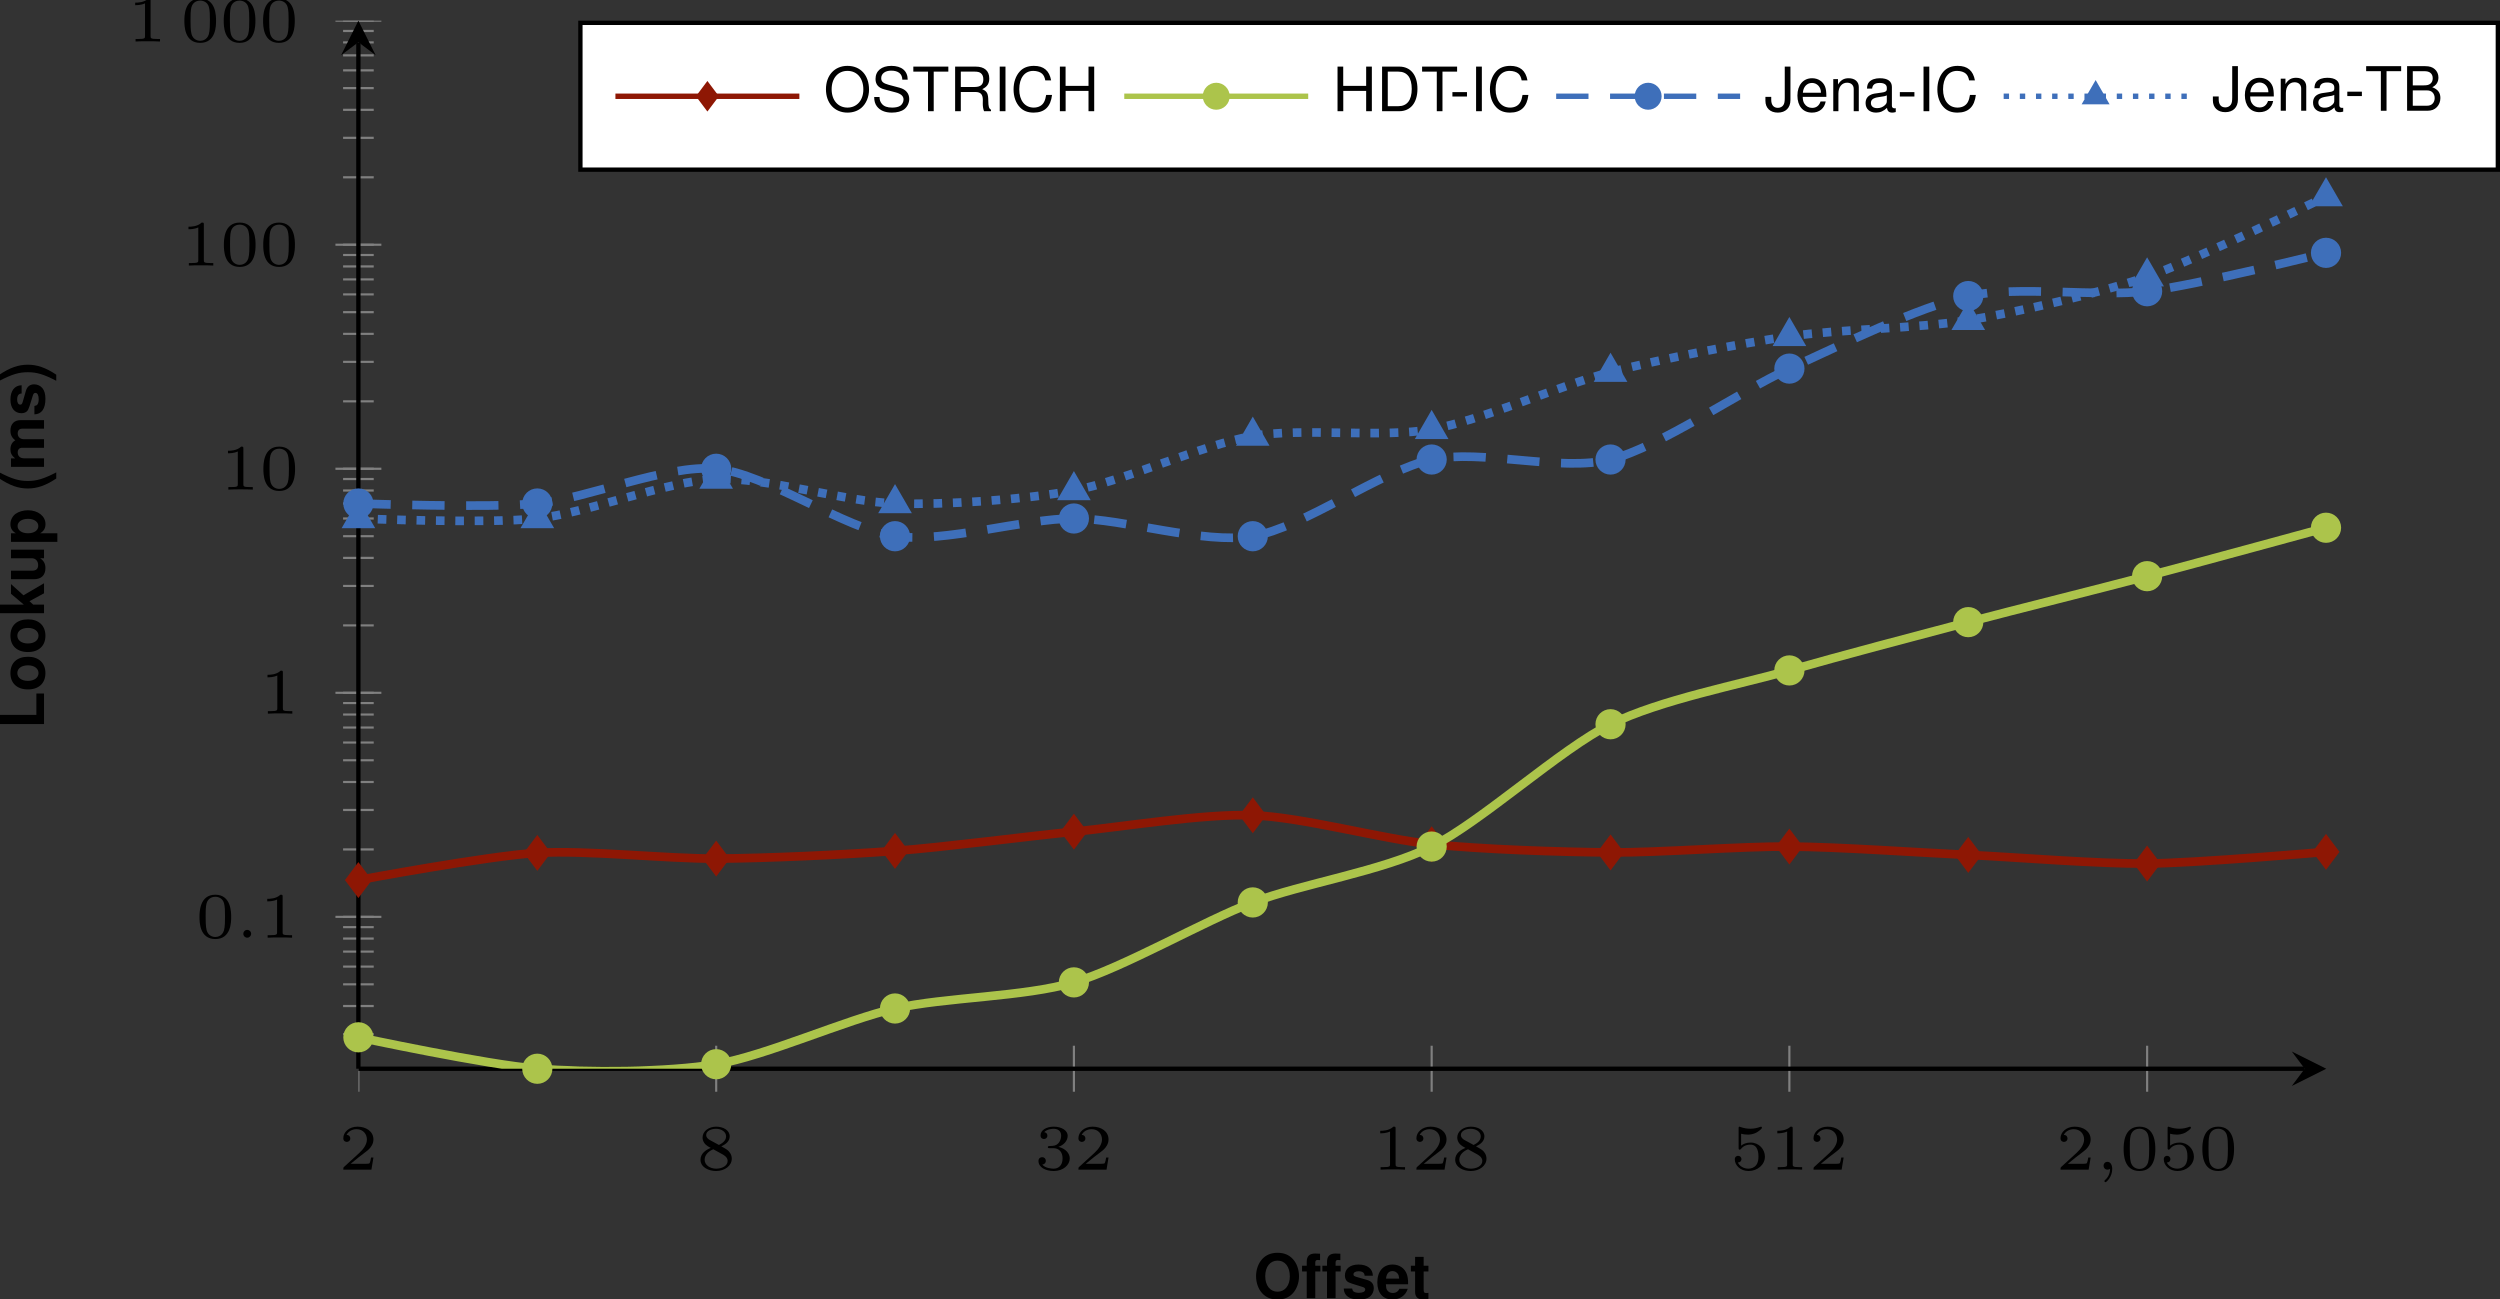 <?xml version='1.0'?>
<!-- This file was generated by dvisvgm 1.9.2 -->
<svg height='120.103pt' version='1.1' viewBox='2.864 -12.139 231.148 120.103' width='231.148pt' xmlns='http://www.w3.org/2000/svg' xmlns:xlink='http://www.w3.org/1999/xlink'>
<rect x="2.864" y="-12.139" width="231.148" height="120.103" fill="#333333" stroke="none"/>
<defs>
<clipPath id='clip1'>
<path d='M36 228.379H217.949V-151.933H36'/>
</clipPath>
<clipPath id='clip2'>
<path d='M-105.551 86.676V-10.227H359.5V86.676'/>
</clipPath>
<clipPath id='clip3'>
<path d='M36 86.676H217.949V-10.227H36Z'/>
</clipPath>
<path d='M1.494 -0.359C1.494 -0.574 1.321 -0.723 1.136 -0.723C0.921 -0.723 0.771 -0.55 0.771 -0.365C0.771 -0.161 0.933 0 1.136 0C1.327 0 1.494 -0.167 1.494 -0.359Z' id='g2-58'/>
<path d='M1.375 -0.084C1.375 0.484 1.076 0.813 0.927 0.944C0.867 1.004 0.849 1.016 0.849 1.052C0.849 1.106 0.903 1.16 0.95 1.16C1.034 1.16 1.572 0.681 1.572 -0.054C1.572 -0.43 1.417 -0.723 1.13 -0.723C0.897 -0.723 0.771 -0.538 0.771 -0.365C0.771 -0.185 0.897 0 1.136 0C1.225 0 1.309 -0.024 1.375 -0.084Z' id='g2-59'/>
<path d='M3.288 -1.907C3.288 -2.343 3.288 -3.975 1.823 -3.975S0.359 -2.343 0.359 -1.907C0.359 -1.476 0.359 0.126 1.823 0.126S3.288 -1.476 3.288 -1.907ZM1.823 -0.066C1.572 -0.066 1.166 -0.185 1.022 -0.681C0.927 -1.028 0.927 -1.614 0.927 -1.985C0.927 -2.385 0.927 -2.845 1.01 -3.168C1.16 -3.706 1.614 -3.784 1.823 -3.784C2.098 -3.784 2.493 -3.652 2.624 -3.198C2.714 -2.881 2.72 -2.445 2.72 -1.985C2.72 -1.602 2.72 -0.998 2.618 -0.664C2.451 -0.143 2.02 -0.066 1.823 -0.066Z' id='g3-48'/>
<path d='M2.146 -3.796C2.146 -3.975 2.122 -3.975 1.943 -3.975C1.548 -3.593 0.938 -3.593 0.723 -3.593V-3.359C0.879 -3.359 1.273 -3.359 1.632 -3.527V-0.508C1.632 -0.311 1.632 -0.233 1.016 -0.233H0.759V0C1.088 -0.024 1.554 -0.024 1.889 -0.024S2.69 -0.024 3.019 0V-0.233H2.762C2.146 -0.233 2.146 -0.311 2.146 -0.508V-3.796Z' id='g3-49'/>
<path d='M3.216 -1.118H2.995C2.983 -1.034 2.923 -0.64 2.833 -0.574C2.792 -0.538 2.307 -0.538 2.224 -0.538H1.106L1.871 -1.16C2.074 -1.321 2.606 -1.704 2.792 -1.883C2.971 -2.062 3.216 -2.367 3.216 -2.792C3.216 -3.539 2.54 -3.975 1.739 -3.975C0.968 -3.975 0.43 -3.467 0.43 -2.905C0.43 -2.6 0.687 -2.564 0.753 -2.564C0.903 -2.564 1.076 -2.672 1.076 -2.887C1.076 -3.019 0.998 -3.21 0.735 -3.21C0.873 -3.515 1.237 -3.742 1.65 -3.742C2.277 -3.742 2.612 -3.276 2.612 -2.792C2.612 -2.367 2.331 -1.931 1.913 -1.548L0.496 -0.251C0.436 -0.191 0.43 -0.185 0.43 0H3.031L3.216 -1.118Z' id='g3-50'/>
<path d='M1.757 -1.985C2.265 -1.985 2.606 -1.644 2.606 -1.034C2.606 -0.377 2.212 -0.09 1.775 -0.09C1.614 -0.09 0.998 -0.126 0.729 -0.472C0.962 -0.496 1.058 -0.652 1.058 -0.813C1.058 -1.016 0.915 -1.154 0.717 -1.154C0.556 -1.154 0.377 -1.052 0.377 -0.801C0.377 -0.209 1.034 0.126 1.793 0.126C2.678 0.126 3.27 -0.442 3.27 -1.034C3.27 -1.47 2.935 -1.931 2.224 -2.11C2.696 -2.265 3.078 -2.648 3.078 -3.138C3.078 -3.616 2.517 -3.975 1.799 -3.975C1.1 -3.975 0.568 -3.652 0.568 -3.162C0.568 -2.905 0.765 -2.833 0.885 -2.833C1.04 -2.833 1.201 -2.941 1.201 -3.15C1.201 -3.335 1.07 -3.443 0.909 -3.467C1.19 -3.778 1.734 -3.778 1.787 -3.778C2.092 -3.778 2.475 -3.634 2.475 -3.138C2.475 -2.809 2.289 -2.236 1.692 -2.2C1.584 -2.194 1.423 -2.182 1.369 -2.182C1.309 -2.176 1.243 -2.17 1.243 -2.08C1.243 -1.985 1.309 -1.985 1.411 -1.985H1.757Z' id='g3-51'/>
<path d='M1.016 -3.318C1.213 -3.264 1.423 -3.24 1.626 -3.24C1.757 -3.24 2.092 -3.24 2.469 -3.449C2.57 -3.509 2.941 -3.754 2.941 -3.879C2.941 -3.957 2.881 -3.975 2.857 -3.975C2.839 -3.975 2.833 -3.975 2.768 -3.951C2.552 -3.868 2.248 -3.784 1.859 -3.784C1.566 -3.784 1.243 -3.838 0.974 -3.939C0.915 -3.963 0.891 -3.975 0.867 -3.975C0.783 -3.975 0.783 -3.909 0.783 -3.814V-2.02C0.783 -1.919 0.783 -1.847 0.891 -1.847C0.944 -1.847 0.962 -1.871 1.004 -1.919C1.154 -2.11 1.417 -2.313 1.883 -2.313C2.618 -2.313 2.618 -1.417 2.618 -1.225C2.618 -0.992 2.6 -0.658 2.403 -0.412C2.218 -0.185 1.943 -0.09 1.686 -0.09C1.273 -0.09 0.861 -0.317 0.717 -0.664C1.01 -0.669 1.046 -0.903 1.046 -0.974C1.046 -1.136 0.921 -1.279 0.735 -1.279C0.681 -1.279 0.43 -1.249 0.43 -0.95C0.43 -0.4 0.95 0.126 1.704 0.126C2.523 0.126 3.216 -0.454 3.216 -1.201C3.216 -1.883 2.666 -2.505 1.895 -2.505C1.506 -2.505 1.207 -2.379 1.016 -2.218V-3.318Z' id='g3-53'/>
<path d='M2.301 -2.158C2.744 -2.355 3.078 -2.648 3.078 -3.078C3.078 -3.664 2.451 -3.975 1.829 -3.975C1.154 -3.975 0.568 -3.569 0.568 -2.965C0.568 -2.594 0.813 -2.307 1.064 -2.158C1.124 -2.122 1.267 -2.044 1.327 -2.008C0.933 -1.859 0.377 -1.524 0.377 -0.921C0.377 -0.221 1.124 0.126 1.817 0.126C2.612 0.126 3.27 -0.353 3.27 -1.016C3.27 -1.429 3.019 -1.674 2.929 -1.763C2.815 -1.871 2.517 -2.038 2.301 -2.158ZM1.219 -2.75C1.207 -2.756 0.903 -2.923 0.903 -3.198C0.903 -3.587 1.375 -3.778 1.817 -3.778C2.283 -3.778 2.744 -3.521 2.744 -3.072C2.744 -2.612 2.248 -2.367 2.08 -2.283L1.219 -2.75ZM1.566 -1.883C1.632 -1.847 2.271 -1.488 2.433 -1.405C2.558 -1.327 2.887 -1.148 2.887 -0.807C2.887 -0.335 2.337 -0.09 1.829 -0.09C1.273 -0.09 0.759 -0.412 0.759 -0.921S1.237 -1.763 1.566 -1.883Z' id='g3-56'/>
<path d='M1.607 -1.765H0.26V-1.358H1.607V-1.765Z' id='g5-45'/>
<path d='M0.447 0H2.308C2.699 0 2.987 -0.107 3.208 -0.345C3.411 -0.56 3.525 -0.854 3.525 -1.177C3.525 -1.675 3.298 -1.974 2.772 -2.178C3.146 -2.354 3.344 -2.659 3.344 -3.078C3.344 -3.378 3.23 -3.643 3.015 -3.836C2.8 -4.034 2.518 -4.124 2.122 -4.124H0.447V0ZM0.973 -2.348V-3.66H1.991C2.286 -3.66 2.45 -3.621 2.591 -3.513C2.738 -3.4 2.817 -3.23 2.817 -3.004C2.817 -2.783 2.738 -2.608 2.591 -2.495C2.45 -2.387 2.286 -2.348 1.991 -2.348H0.973ZM0.973 -0.464V-1.884H2.257C2.512 -1.884 2.682 -1.822 2.806 -1.686C2.931 -1.556 2.998 -1.375 2.998 -1.171C2.998 -0.973 2.931 -0.792 2.806 -0.662C2.682 -0.526 2.512 -0.464 2.257 -0.464H0.973Z' id='g5-66'/>
<path d='M3.745 -2.846C3.581 -3.751 3.061 -4.192 2.155 -4.192C1.601 -4.192 1.154 -4.017 0.849 -3.677C0.475 -3.27 0.272 -2.682 0.272 -2.014C0.272 -1.335 0.481 -0.752 0.871 -0.351C1.188 -0.023 1.595 0.13 2.133 0.13C3.14 0.13 3.706 -0.413 3.83 -1.505H3.287C3.242 -1.222 3.185 -1.03 3.1 -0.866C2.931 -0.526 2.58 -0.334 2.139 -0.334C1.318 -0.334 0.798 -0.99 0.798 -2.02C0.798 -3.078 1.296 -3.728 2.093 -3.728C2.427 -3.728 2.738 -3.626 2.908 -3.468C3.061 -3.327 3.146 -3.151 3.208 -2.846H3.745Z' id='g5-67'/>
<path d='M0.504 0H2.093C3.134 0 3.774 -0.781 3.774 -2.065C3.774 -3.344 3.14 -4.124 2.093 -4.124H0.504V0ZM1.03 -0.464V-3.66H2.003C2.817 -3.66 3.247 -3.112 3.247 -2.059C3.247 -1.018 2.817 -0.464 2.003 -0.464H1.03Z' id='g5-68'/>
<path d='M3.117 -1.878V0H3.643V-4.124H3.117V-2.342H0.996V-4.124H0.47V0H1.001V-1.878H3.117Z' id='g5-72'/>
<path d='M1.098 -4.124H0.566V0H1.098V-4.124Z' id='g5-73'/>
<path d='M1.884 -4.124V-1.222C1.884 -0.894 1.85 -0.707 1.754 -0.566C1.652 -0.407 1.46 -0.311 1.25 -0.311C0.854 -0.311 0.634 -0.577 0.634 -1.058V-1.324H0.096V-0.962C0.096 -0.294 0.537 0.13 1.245 0.13C1.963 0.13 2.41 -0.317 2.41 -1.03V-4.124H1.884Z' id='g5-74'/>
<path d='M2.201 -4.192C1.018 -4.192 0.215 -3.321 0.215 -2.031S1.018 0.13 2.206 0.13C2.704 0.13 3.151 -0.023 3.485 -0.306C3.932 -0.685 4.198 -1.324 4.198 -1.997C4.198 -3.327 3.411 -4.192 2.201 -4.192ZM2.201 -3.728C3.095 -3.728 3.672 -3.049 3.672 -2.008C3.672 -1.013 3.078 -0.334 2.206 -0.334C1.33 -0.334 0.741 -1.013 0.741 -2.031S1.33 -3.728 2.201 -3.728Z' id='g5-79'/>
<path d='M1.052 -1.776H2.41C2.88 -1.776 3.089 -1.55 3.089 -1.041L3.083 -0.673C3.083 -0.419 3.129 -0.17 3.202 0H3.841V-0.13C3.643 -0.266 3.604 -0.413 3.592 -0.962C3.587 -1.641 3.479 -1.844 3.032 -2.037C3.496 -2.263 3.683 -2.552 3.683 -3.021C3.683 -3.734 3.236 -4.124 2.427 -4.124H0.526V0H1.052V-1.776ZM1.052 -2.24V-3.66H2.325C2.619 -3.66 2.789 -3.615 2.919 -3.502C3.061 -3.383 3.134 -3.196 3.134 -2.948C3.134 -2.461 2.885 -2.24 2.325 -2.24H1.052Z' id='g5-82'/>
<path d='M3.372 -2.914C3.366 -3.723 2.812 -4.192 1.861 -4.192C0.956 -4.192 0.396 -3.728 0.396 -2.981C0.396 -2.478 0.662 -2.161 1.205 -2.02L2.229 -1.748C2.75 -1.612 2.987 -1.403 2.987 -1.081C2.987 -0.86 2.868 -0.634 2.693 -0.509C2.529 -0.396 2.269 -0.334 1.935 -0.334C1.488 -0.334 1.182 -0.441 0.984 -0.679C0.832 -0.86 0.764 -1.058 0.769 -1.313H0.272C0.277 -0.933 0.351 -0.685 0.515 -0.458C0.798 -0.074 1.273 0.13 1.901 0.13C2.393 0.13 2.795 0.017 3.061 -0.187C3.338 -0.407 3.513 -0.775 3.513 -1.131C3.513 -1.641 3.196 -2.014 2.636 -2.167L1.601 -2.444C1.103 -2.58 0.922 -2.738 0.922 -3.055C0.922 -3.474 1.29 -3.751 1.844 -3.751C2.501 -3.751 2.868 -3.451 2.874 -2.914H3.372Z' id='g5-83'/>
<path d='M2.003 -3.66H3.355V-4.124H0.119V-3.66H1.477V0H2.003V-3.66Z' id='g5-84'/>
<path d='M3.027 -0.277C2.976 -0.266 2.953 -0.266 2.925 -0.266C2.761 -0.266 2.67 -0.351 2.67 -0.498V-2.24C2.67 -2.767 2.286 -3.049 1.556 -3.049C1.126 -3.049 0.769 -2.925 0.571 -2.704C0.436 -2.552 0.379 -2.382 0.368 -2.088H0.843C0.883 -2.45 1.098 -2.614 1.539 -2.614C1.963 -2.614 2.201 -2.455 2.201 -2.172V-2.048C2.201 -1.85 2.082 -1.765 1.709 -1.72C1.041 -1.635 0.939 -1.612 0.758 -1.539C0.413 -1.397 0.238 -1.131 0.238 -0.747C0.238 -0.209 0.611 0.13 1.211 0.13C1.584 0.13 1.884 0 2.218 -0.306C2.252 -0.006 2.399 0.13 2.704 0.13C2.8 0.13 2.874 0.119 3.027 0.079V-0.277ZM2.201 -0.933C2.201 -0.775 2.155 -0.679 2.014 -0.549C1.822 -0.373 1.59 -0.283 1.313 -0.283C0.945 -0.283 0.73 -0.458 0.73 -0.758C0.73 -1.069 0.939 -1.228 1.443 -1.301C1.941 -1.369 2.042 -1.392 2.201 -1.465V-0.933Z' id='g5-97'/>
<path d='M2.902 -1.324C2.902 -1.776 2.868 -2.048 2.783 -2.269C2.591 -2.755 2.139 -3.049 1.584 -3.049C0.758 -3.049 0.226 -2.416 0.226 -1.443S0.741 0.13 1.573 0.13C2.252 0.13 2.721 -0.255 2.84 -0.9H2.365C2.235 -0.509 1.969 -0.306 1.59 -0.306C1.29 -0.306 1.035 -0.441 0.877 -0.69C0.764 -0.86 0.724 -1.03 0.718 -1.324H2.902ZM0.73 -1.709C0.769 -2.257 1.103 -2.614 1.578 -2.614C2.042 -2.614 2.399 -2.229 2.399 -1.742C2.399 -1.731 2.399 -1.72 2.393 -1.709H0.73Z' id='g5-101'/>
<path d='M0.396 -2.965V0H0.871V-1.635C0.871 -2.24 1.188 -2.636 1.675 -2.636C2.048 -2.636 2.286 -2.41 2.286 -2.054V0H2.755V-2.24C2.755 -2.733 2.387 -3.049 1.816 -3.049C1.375 -3.049 1.092 -2.88 0.832 -2.467V-2.965H0.396Z' id='g5-110'/>
<path d='M1.148 -4.124C0.498 -3.146 0.226 -2.365 0.226 -1.499C0.226 -0.628 0.498 0.153 1.148 1.131H1.714C1.115 -0.034 0.922 -0.668 0.922 -1.499C0.922 -2.325 1.115 -2.97 1.714 -4.124H1.148Z' id='g1-40'/>
<path d='M0.69 1.131C1.341 0.153 1.612 -0.628 1.612 -1.494C1.612 -2.365 1.341 -3.146 0.69 -4.124H0.124C0.724 -2.959 0.917 -2.325 0.917 -1.494C0.917 -0.668 0.724 -0.023 0.124 1.131H0.69Z' id='g1-41'/>
<path d='M1.301 -4.124H0.453V0H3.276V-0.707H1.301V-4.124Z' id='g1-76'/>
<path d='M2.206 -4.192C1.629 -4.192 1.154 -4 0.803 -3.621C0.436 -3.225 0.226 -2.648 0.226 -2.031S0.436 -0.832 0.803 -0.441C1.16 -0.057 1.624 0.13 2.212 0.13S3.264 -0.057 3.621 -0.441C3.977 -0.82 4.198 -1.42 4.198 -2.003C4.198 -2.648 3.989 -3.225 3.621 -3.621C3.259 -4.011 2.8 -4.192 2.206 -4.192ZM2.212 -3.468C2.908 -3.468 3.349 -2.902 3.349 -2.008C3.349 -1.165 2.891 -0.594 2.212 -0.594C1.528 -0.594 1.075 -1.165 1.075 -2.031S1.528 -3.468 2.212 -3.468Z' id='g1-79'/>
<path d='M2.965 -1.279C2.97 -1.346 2.97 -1.375 2.97 -1.414C2.97 -1.72 2.925 -2.003 2.851 -2.218C2.648 -2.772 2.155 -3.106 1.539 -3.106C0.662 -3.106 0.124 -2.472 0.124 -1.448C0.124 -0.47 0.656 0.13 1.522 0.13C2.206 0.13 2.761 -0.26 2.936 -0.86H2.155C2.059 -0.617 1.839 -0.475 1.55 -0.475C1.324 -0.475 1.143 -0.571 1.03 -0.741C0.956 -0.854 0.928 -0.99 0.917 -1.279H2.965ZM0.928 -1.805C0.979 -2.269 1.177 -2.501 1.528 -2.501C1.726 -2.501 1.907 -2.404 2.02 -2.246C2.093 -2.133 2.127 -2.014 2.144 -1.805H0.928Z' id='g1-101'/>
<path d='M1.771 -2.993H1.301V-3.293C1.301 -3.451 1.369 -3.53 1.516 -3.53C1.584 -3.53 1.675 -3.525 1.742 -3.513V-4.107C1.595 -4.119 1.397 -4.124 1.29 -4.124C0.764 -4.124 0.509 -3.875 0.509 -3.361V-2.993H0.079V-2.467H0.509V0H1.301V-2.467H1.771V-2.993Z' id='g1-102'/>
<path d='M1.126 -1.867V-4.124H0.334V0H1.126V-1.001L1.443 -1.346L2.172 0H3.1L1.986 -1.901L3.027 -3.055H2.127L1.126 -1.867Z' id='g1-107'/>
<path d='M0.339 -3.055V0H1.131V-1.833C1.131 -2.206 1.335 -2.433 1.675 -2.433C1.941 -2.433 2.105 -2.28 2.105 -2.037V0H2.897V-1.833C2.897 -2.206 3.1 -2.433 3.44 -2.433C3.706 -2.433 3.87 -2.28 3.87 -2.037V0H4.662V-2.161C4.662 -2.755 4.3 -3.106 3.689 -3.106C3.304 -3.106 3.032 -2.97 2.795 -2.653C2.648 -2.942 2.342 -3.106 1.963 -3.106C1.612 -3.106 1.386 -2.987 1.126 -2.676V-3.055H0.339Z' id='g1-109'/>
<path d='M1.703 -3.106C0.769 -3.106 0.198 -2.489 0.198 -1.488C0.198 -0.481 0.769 0.13 1.709 0.13C2.636 0.13 3.219 -0.487 3.219 -1.465C3.219 -2.501 2.659 -3.106 1.703 -3.106ZM1.709 -2.467C2.144 -2.467 2.427 -2.076 2.427 -1.477C2.427 -0.905 2.133 -0.509 1.709 -0.509C1.279 -0.509 0.99 -0.905 0.99 -1.488S1.279 -2.467 1.709 -2.467Z' id='g1-111'/>
<path d='M1.12 -3.055H0.328V1.233H1.12V-0.362C1.313 -0.023 1.584 0.136 1.969 0.136C2.704 0.136 3.247 -0.554 3.247 -1.482C3.247 -1.912 3.123 -2.342 2.919 -2.625C2.716 -2.914 2.337 -3.106 1.969 -3.106C1.584 -3.106 1.313 -2.942 1.12 -2.602V-3.055ZM1.788 -2.444C2.189 -2.444 2.455 -2.054 2.455 -1.471C2.455 -0.917 2.178 -0.526 1.788 -0.526C1.392 -0.526 1.12 -0.911 1.12 -1.482S1.392 -2.444 1.788 -2.444Z' id='g1-112'/>
<path d='M2.857 -2.071C2.846 -2.716 2.348 -3.106 1.528 -3.106C0.752 -3.106 0.272 -2.716 0.272 -2.088C0.272 -1.884 0.334 -1.709 0.441 -1.59C0.549 -1.482 0.645 -1.431 0.939 -1.335L1.884 -1.041C2.082 -0.979 2.15 -0.917 2.15 -0.792C2.15 -0.605 1.929 -0.492 1.561 -0.492C1.358 -0.492 1.194 -0.532 1.092 -0.6C1.007 -0.662 0.973 -0.724 0.939 -0.888H0.164C0.187 -0.221 0.679 0.13 1.607 0.13C2.031 0.13 2.354 0.04 2.58 -0.141S2.942 -0.605 2.942 -0.905C2.942 -1.301 2.744 -1.556 2.342 -1.675L1.341 -1.963C1.12 -2.031 1.064 -2.076 1.064 -2.201C1.064 -2.37 1.245 -2.484 1.522 -2.484C1.901 -2.484 2.088 -2.348 2.093 -2.071H2.857Z' id='g1-115'/>
<path d='M1.703 -2.993H1.262V-3.813H0.47V-2.993H0.079V-2.467H0.47V-0.588C0.47 -0.107 0.724 0.13 1.245 0.13C1.42 0.13 1.561 0.113 1.703 0.068V-0.487C1.624 -0.475 1.578 -0.47 1.522 -0.47C1.313 -0.47 1.262 -0.532 1.262 -0.803V-2.467H1.703V-2.993Z' id='g1-116'/>
<path d='M3.061 0V-3.055H2.269V-1.143C2.269 -0.781 2.014 -0.543 1.629 -0.543C1.29 -0.543 1.12 -0.724 1.12 -1.092V-3.055H0.328V-0.928C0.328 -0.255 0.702 0.13 1.352 0.13C1.765 0.13 2.042 -0.023 2.269 -0.362V0H3.061Z' id='g1-117'/>
</defs>
<g id='page1'>
<path clip-path='url(#clip1)' d='M36 88.801V84.551M69.082 88.801V84.551M102.156 88.801V84.551M135.234 88.801V84.551M168.308 88.801V84.551M201.386 88.801V84.551' fill='none' stroke='#808080' stroke-miterlimit='10.037' stroke-width='0.2'/>
<path clip-path='url(#clip2)' d='M34.586 83.465H37.418M34.586 80.879H37.418M34.586 78.871H37.418M34.586 77.231H37.418M34.586 75.844H37.418M34.586 74.641H37.418M34.586 73.582H37.418M34.586 72.633H37.418M34.586 66.398H37.418M34.586 62.75H37.418M34.586 60.164H37.418M34.586 58.156H37.418M34.586 56.516H37.418M34.586 55.129H37.418M34.586 53.926H37.418M34.586 52.867H37.418M34.586 51.918H37.418M34.586 45.684H37.418M34.586 42.035H37.418M34.586 39.445H37.418M34.586 37.438H37.418M34.586 35.801H37.418M34.586 34.414H37.418M34.586 33.211H37.418M34.586 32.152H37.418M34.586 31.203H37.418M34.586 24.969H37.418M34.586 21.32H37.418M34.586 18.73H37.418M34.586 16.723H37.418M34.586 15.082H37.418M34.586 13.695H37.418M34.586 12.496H37.418M34.586 11.438H37.418M34.586 10.488H37.418M34.586 4.254H37.418M34.586 0.606H37.418M34.586 -1.984H37.418M34.586 -3.992H37.418M34.586 -5.633H37.418M34.586 -7.019H37.418M34.586 -8.219H37.418M34.586 -9.277H37.418M34.586 -10.227H37.418' fill='none' stroke='#808080' stroke-miterlimit='10.037' stroke-width='0.2'/>
<path clip-path='url(#clip2)' d='M33.879 72.633H38.125M33.879 51.918H38.125M33.879 31.203H38.125M33.879 10.488H38.125M33.879 -10.227H38.125' fill='none' stroke='#808080' stroke-miterlimit='10.037' stroke-width='0.2'/>
<path d='M36 86.676H215.957' fill='none' stroke='#000000' stroke-miterlimit='10.037' stroke-width='0.4'/>
<path d='M217.949 86.676L214.762 85.082L215.957 86.676L214.762 88.269'/>
<path d='M36 86.676V-8.234' fill='none' stroke='#000000' stroke-miterlimit='10.037' stroke-width='0.4'/>
<path d='M36 -10.227L34.406 -7.039L36 -8.234L37.594 -7.039'/>
<g transform='matrix(1 0 0 1 -21.656 68.557)'>
<use x='55.831' xlink:href='#g3-50' y='27.449'/>
</g>
<g transform='matrix(1 0 0 1 11.423 68.557)'>
<use x='55.831' xlink:href='#g3-56' y='27.449'/>
</g>
<g transform='matrix(1 0 0 1 42.672 68.557)'>
<use x='55.831' xlink:href='#g3-51' y='27.449'/>
<use x='59.47' xlink:href='#g3-50' y='27.449'/>
</g>
<g transform='matrix(1 0 0 1 73.923 68.557)'>
<use x='55.831' xlink:href='#g3-49' y='27.449'/>
<use x='59.47' xlink:href='#g3-50' y='27.449'/>
<use x='63.109' xlink:href='#g3-56' y='27.449'/>
</g>
<g transform='matrix(1 0 0 1 107 68.557)'>
<use x='55.831' xlink:href='#g3-53' y='27.449'/>
<use x='59.47' xlink:href='#g3-49' y='27.449'/>
<use x='63.109' xlink:href='#g3-50' y='27.449'/>
</g>
<g transform='matrix(1 0 0 1 137.116 68.557)'>
<use x='55.831' xlink:href='#g3-50' y='27.449'/>
<use x='59.47' xlink:href='#g2-59' y='27.449'/>
<use x='61.739' xlink:href='#g3-48' y='27.449'/>
<use x='65.378' xlink:href='#g3-53' y='27.449'/>
<use x='69.018' xlink:href='#g3-48' y='27.449'/>
</g>
<g transform='matrix(1 0 0 1 -34.881 47.111)'>
<use x='55.831' xlink:href='#g3-48' y='27.449'/>
<use x='59.47' xlink:href='#g2-58' y='27.449'/>
<use x='61.731' xlink:href='#g3-49' y='27.449'/>
</g>
<g transform='matrix(1 0 0 1 -28.959 26.396)'>
<use x='55.831' xlink:href='#g3-49' y='27.449'/>
</g>
<g transform='matrix(1 0 0 1 -32.612 5.681)'>
<use x='55.831' xlink:href='#g3-49' y='27.449'/>
<use x='59.47' xlink:href='#g3-48' y='27.449'/>
</g>
<g transform='matrix(1 0 0 1 -36.265 -15.034)'>
<use x='55.831' xlink:href='#g3-49' y='27.449'/>
<use x='59.47' xlink:href='#g3-48' y='27.449'/>
<use x='63.109' xlink:href='#g3-48' y='27.449'/>
</g>
<g transform='matrix(1 0 0 1 -41.191 -35.75)'>
<use x='55.831' xlink:href='#g3-49' y='27.449'/>
<use x='60.743' xlink:href='#g3-48' y='27.449'/>
<use x='64.382' xlink:href='#g3-48' y='27.449'/>
<use x='68.021' xlink:href='#g3-48' y='27.449'/>
</g>
<path clip-path='url(#clip3)' d='M36 69.231C36 69.231 47.953 66.996 52.543 66.719C57.133 66.445 64.492 67.273 69.082 67.246C73.668 67.223 81.027 66.883 85.617 66.535C90.207 66.191 97.566 65.215 102.156 64.758C106.746 64.301 114.105 63.082 118.695 63.242C123.281 63.406 130.644 65.441 135.234 65.918C139.824 66.394 147.183 66.644 151.773 66.676C156.363 66.703 163.722 66.102 168.308 66.133C172.898 66.164 180.257 66.691 184.847 66.906C189.437 67.125 196.797 67.742 201.386 67.703C205.976 67.664 217.925 66.625 217.925 66.625' fill='none' stroke='#8e1704' stroke-miterlimit='10.037' stroke-width='0.8'/>
<path clip-path='url(#clip3)' d='M36 83.769C36 83.769 47.953 86.328 52.543 86.676C57.133 87.019 64.492 87.027 69.082 86.258C73.668 85.484 81.027 82.156 85.617 81.106C90.207 80.055 97.566 80.051 102.156 78.691C106.746 77.332 114.105 73.043 118.695 71.297C123.281 69.555 130.644 68.418 135.234 66.133C139.824 63.848 147.183 57.086 151.773 54.824C156.363 52.566 163.722 51.156 168.308 49.848C172.898 48.535 180.257 46.59 184.847 45.383C189.437 44.172 196.797 42.344 201.386 41.133C205.976 39.922 217.925 36.656 217.925 36.656' fill='none' stroke='#acc44b' stroke-miterlimit='10.037' stroke-width='0.8'/>
<path clip-path='url(#clip3)' d='M36 34.414C36 34.414 47.953 34.859 52.543 34.414C57.133 33.969 64.492 30.785 69.082 31.203C73.668 31.625 81.027 36.801 85.617 37.441C90.207 38.078 97.566 35.801 102.156 35.801C106.746 35.801 114.105 38.195 118.695 37.441C123.281 36.684 130.644 31.332 135.234 30.348C139.824 29.363 147.183 31.512 151.773 30.348C156.363 29.18 163.722 24.039 168.308 21.941C172.898 19.844 180.257 16.227 184.847 15.234C189.437 14.242 196.797 15.344 201.386 14.789C205.976 14.234 217.925 11.238 217.925 11.238' fill='none' stroke='#3e6fba' stroke-dasharray='2.989,1.993' stroke-miterlimit='10.037' stroke-width='0.8'/>
<path clip-path='url(#clip3)' d='M36 35.801C36 35.801 47.953 36.305 52.543 35.801C57.133 35.293 64.492 32.344 69.082 32.152C73.668 31.961 81.027 34.266 85.617 34.414C90.207 34.559 97.566 34.078 102.156 33.211C106.746 32.348 114.105 28.961 118.695 28.176C123.281 27.391 130.644 28.375 135.234 27.555C139.824 26.734 147.183 23.461 151.773 22.27C156.363 21.074 163.722 19.625 168.308 18.961C172.898 18.293 180.257 18.238 184.847 17.473C189.437 16.711 196.797 15.031 201.386 13.445C205.976 11.859 217.925 6.039 217.925 6.039' fill='none' stroke='#3e6fba' stroke-dasharray='0.797,0.996' stroke-miterlimit='10.037' stroke-width='0.8'/>
<path d='M36 68.234L36.75 69.231L36 70.227L35.254 69.231Z' fill='#8e1704'/>
<path d='M36 68.234L36.75 69.231L36 70.227L35.254 69.231Z' fill='none' stroke='#8e1704' stroke-miterlimit='10.037' stroke-width='0.8'/>
<path d='M52.543 65.723L53.289 66.719L52.543 67.715L51.793 66.719Z' fill='#8e1704'/>
<path d='M52.543 65.723L53.289 66.719L52.543 67.715L51.793 66.719Z' fill='none' stroke='#8e1704' stroke-miterlimit='10.037' stroke-width='0.8'/>
<path d='M69.082 66.25L69.828 67.246L69.082 68.242L68.332 67.246Z' fill='#8e1704'/>
<path d='M69.082 66.25L69.828 67.246L69.082 68.242L68.332 67.246Z' fill='none' stroke='#8e1704' stroke-miterlimit='10.037' stroke-width='0.8'/>
<path d='M85.617 65.539L86.363 66.535L85.617 67.531L84.871 66.535Z' fill='#8e1704'/>
<path d='M85.617 65.539L86.363 66.535L85.617 67.531L84.871 66.535Z' fill='none' stroke='#8e1704' stroke-miterlimit='10.037' stroke-width='0.8'/>
<path d='M102.156 63.762L102.902 64.758L102.156 65.754L101.406 64.758Z' fill='#8e1704'/>
<path d='M102.156 63.762L102.902 64.758L102.156 65.754L101.406 64.758Z' fill='none' stroke='#8e1704' stroke-miterlimit='10.037' stroke-width='0.8'/>
<path d='M118.695 62.246L119.441 63.242L118.695 64.238L117.945 63.242Z' fill='#8e1704'/>
<path d='M118.695 62.246L119.441 63.242L118.695 64.238L117.945 63.242Z' fill='none' stroke='#8e1704' stroke-miterlimit='10.037' stroke-width='0.8'/>
<path d='M135.234 64.922L135.98 65.918L135.234 66.914L134.488 65.918Z' fill='#8e1704'/>
<path d='M135.234 64.922L135.98 65.918L135.234 66.914L134.488 65.918Z' fill='none' stroke='#8e1704' stroke-miterlimit='10.037' stroke-width='0.8'/>
<path d='M151.773 65.68L152.519 66.676L151.773 67.672L151.023 66.676Z' fill='#8e1704'/>
<path d='M151.773 65.68L152.519 66.676L151.773 67.672L151.023 66.676Z' fill='none' stroke='#8e1704' stroke-miterlimit='10.037' stroke-width='0.8'/>
<path d='M168.308 65.137L169.058 66.133L168.308 67.129L167.562 66.133Z' fill='#8e1704'/>
<path d='M168.308 65.137L169.058 66.133L168.308 67.129L167.562 66.133Z' fill='none' stroke='#8e1704' stroke-miterlimit='10.037' stroke-width='0.8'/>
<path d='M184.847 65.91L185.597 66.906L184.847 67.902L184.101 66.906Z' fill='#8e1704'/>
<path d='M184.847 65.91L185.597 66.906L184.847 67.902L184.101 66.906Z' fill='none' stroke='#8e1704' stroke-miterlimit='10.037' stroke-width='0.8'/>
<path d='M201.386 66.707L202.132 67.703L201.386 68.699L200.64 67.703Z' fill='#8e1704'/>
<path d='M201.386 66.707L202.132 67.703L201.386 68.699L200.64 67.703Z' fill='none' stroke='#8e1704' stroke-miterlimit='10.037' stroke-width='0.8'/>
<path d='M217.925 65.629L218.672 66.625L217.925 67.621L217.175 66.625Z' fill='#8e1704'/>
<path d='M217.925 65.629L218.672 66.625L217.925 67.621L217.175 66.625Z' fill='none' stroke='#8e1704' stroke-miterlimit='10.037' stroke-width='0.8'/>
<path d='M36.996 83.769C36.996 83.219 36.551 82.773 36 82.773C35.453 82.773 35.004 83.219 35.004 83.769C35.004 84.32 35.453 84.766 36 84.766C36.551 84.766 36.996 84.32 36.996 83.769ZM36 83.769' fill='#acc44b'/>
<path d='M36.996 83.769C36.996 83.219 36.551 82.773 36 82.773C35.453 82.773 35.004 83.219 35.004 83.769C35.004 84.32 35.453 84.766 36 84.766C36.551 84.766 36.996 84.32 36.996 83.769ZM36 83.769' fill='none' stroke='#acc44b' stroke-miterlimit='10.037' stroke-width='0.8'/>
<path d='M53.539 86.676C53.539 86.125 53.094 85.68 52.543 85.68C51.992 85.68 51.547 86.125 51.547 86.676C51.547 87.227 51.992 87.672 52.543 87.672C53.094 87.672 53.539 87.227 53.539 86.676ZM52.543 86.676' fill='#acc44b'/>
<path d='M53.539 86.676C53.539 86.125 53.094 85.68 52.543 85.68C51.992 85.68 51.547 86.125 51.547 86.676C51.547 87.227 51.992 87.672 52.543 87.672C53.094 87.672 53.539 87.227 53.539 86.676ZM52.543 86.676' fill='none' stroke='#acc44b' stroke-miterlimit='10.037' stroke-width='0.8'/>
<path d='M70.078 86.258C70.078 85.707 69.629 85.262 69.082 85.262C68.531 85.262 68.086 85.707 68.086 86.258C68.086 86.805 68.531 87.254 69.082 87.254C69.629 87.254 70.078 86.805 70.078 86.258ZM69.082 86.258' fill='#acc44b'/>
<path d='M70.078 86.258C70.078 85.707 69.629 85.262 69.082 85.262C68.531 85.262 68.086 85.707 68.086 86.258C68.086 86.805 68.531 87.254 69.082 87.254C69.629 87.254 70.078 86.805 70.078 86.258ZM69.082 86.258' fill='none' stroke='#acc44b' stroke-miterlimit='10.037' stroke-width='0.8'/>
<path d='M86.613 81.106C86.613 80.555 86.168 80.109 85.617 80.109C85.066 80.109 84.621 80.555 84.621 81.106C84.621 81.656 85.066 82.102 85.617 82.102C86.168 82.102 86.613 81.656 86.613 81.106ZM85.617 81.106' fill='#acc44b'/>
<path d='M86.613 81.106C86.613 80.555 86.168 80.109 85.617 80.109C85.066 80.109 84.621 80.555 84.621 81.106C84.621 81.656 85.066 82.102 85.617 82.102C86.168 82.102 86.613 81.656 86.613 81.106ZM85.617 81.106' fill='none' stroke='#acc44b' stroke-miterlimit='10.037' stroke-width='0.8'/>
<path d='M103.152 78.691C103.152 78.141 102.707 77.695 102.156 77.695S101.16 78.141 101.16 78.691S101.605 79.688 102.156 79.688S103.152 79.242 103.152 78.691ZM102.156 78.691' fill='#acc44b'/>
<path d='M103.152 78.691C103.152 78.141 102.707 77.695 102.156 77.695S101.16 78.141 101.16 78.691S101.605 79.688 102.156 79.688S103.152 79.242 103.152 78.691ZM102.156 78.691' fill='none' stroke='#acc44b' stroke-miterlimit='10.037' stroke-width='0.8'/>
<path d='M119.691 71.297C119.691 70.75 119.242 70.301 118.695 70.301C118.144 70.301 117.699 70.75 117.699 71.297C117.699 71.848 118.144 72.297 118.695 72.297C119.242 72.297 119.691 71.848 119.691 71.297ZM118.695 71.297' fill='#acc44b'/>
<path d='M119.691 71.297C119.691 70.75 119.242 70.301 118.695 70.301C118.144 70.301 117.699 70.75 117.699 71.297C117.699 71.848 118.144 72.297 118.695 72.297C119.242 72.297 119.691 71.848 119.691 71.297ZM118.695 71.297' fill='none' stroke='#acc44b' stroke-miterlimit='10.037' stroke-width='0.8'/>
<path d='M136.23 66.133C136.23 65.582 135.785 65.137 135.234 65.137C134.683 65.137 134.238 65.582 134.238 66.133C134.238 66.684 134.683 67.129 135.234 67.129C135.785 67.129 136.23 66.684 136.23 66.133ZM135.234 66.133' fill='#acc44b'/>
<path d='M136.23 66.133C136.23 65.582 135.785 65.137 135.234 65.137C134.683 65.137 134.238 65.582 134.238 66.133C134.238 66.684 134.683 67.129 135.234 67.129C135.785 67.129 136.23 66.684 136.23 66.133ZM135.234 66.133' fill='none' stroke='#acc44b' stroke-miterlimit='10.037' stroke-width='0.8'/>
<path d='M152.769 54.824C152.769 54.273 152.324 53.828 151.773 53.828S150.777 54.273 150.777 54.824C150.777 55.375 151.222 55.82 151.773 55.82S152.769 55.375 152.769 54.824ZM151.773 54.824' fill='#acc44b'/>
<path d='M152.769 54.824C152.769 54.273 152.324 53.828 151.773 53.828S150.777 54.273 150.777 54.824C150.777 55.375 151.222 55.82 151.773 55.82S152.769 55.375 152.769 54.824ZM151.773 54.824' fill='none' stroke='#acc44b' stroke-miterlimit='10.037' stroke-width='0.8'/>
<path d='M169.308 49.848C169.308 49.297 168.859 48.852 168.308 48.852C167.761 48.852 167.312 49.297 167.312 49.848C167.312 50.398 167.761 50.844 168.308 50.844C168.859 50.844 169.308 50.398 169.308 49.848ZM168.308 49.848' fill='#acc44b'/>
<path d='M169.308 49.848C169.308 49.297 168.859 48.852 168.308 48.852C167.761 48.852 167.312 49.297 167.312 49.848C167.312 50.398 167.761 50.844 168.308 50.844C168.859 50.844 169.308 50.398 169.308 49.848ZM168.308 49.848' fill='none' stroke='#acc44b' stroke-miterlimit='10.037' stroke-width='0.8'/>
<path d='M185.843 45.383C185.843 44.832 185.398 44.387 184.847 44.387C184.297 44.387 183.851 44.832 183.851 45.383C183.851 45.934 184.297 46.379 184.847 46.379C185.398 46.379 185.843 45.934 185.843 45.383ZM184.847 45.383' fill='#acc44b'/>
<path d='M185.843 45.383C185.843 44.832 185.398 44.387 184.847 44.387C184.297 44.387 183.851 44.832 183.851 45.383C183.851 45.934 184.297 46.379 184.847 46.379C185.398 46.379 185.843 45.934 185.843 45.383ZM184.847 45.383' fill='none' stroke='#acc44b' stroke-miterlimit='10.037' stroke-width='0.8'/>
<path d='M202.382 41.133C202.382 40.582 201.937 40.137 201.386 40.137C200.836 40.137 200.39 40.582 200.39 41.133C200.39 41.684 200.836 42.129 201.386 42.129C201.937 42.129 202.382 41.684 202.382 41.133ZM201.386 41.133' fill='#acc44b'/>
<path d='M202.382 41.133C202.382 40.582 201.937 40.137 201.386 40.137C200.836 40.137 200.39 40.582 200.39 41.133C200.39 41.684 200.836 42.129 201.386 42.129C201.937 42.129 202.382 41.684 202.382 41.133ZM201.386 41.133' fill='none' stroke='#acc44b' stroke-miterlimit='10.037' stroke-width='0.8'/>
<path d='M218.922 36.656C218.922 36.105 218.476 35.66 217.925 35.66C217.375 35.66 216.929 36.105 216.929 36.656C216.929 37.203 217.375 37.652 217.925 37.652C218.476 37.652 218.922 37.203 218.922 36.656ZM217.925 36.656' fill='#acc44b'/>
<path d='M218.922 36.656C218.922 36.105 218.476 35.66 217.925 35.66C217.375 35.66 216.929 36.105 216.929 36.656C216.929 37.203 217.375 37.652 217.925 37.652C218.476 37.652 218.922 37.203 218.922 36.656ZM217.925 36.656' fill='none' stroke='#acc44b' stroke-miterlimit='10.037' stroke-width='0.8'/>
<path d='M36.996 34.414C36.996 33.863 36.551 33.418 36 33.418C35.453 33.418 35.004 33.863 35.004 34.414C35.004 34.965 35.453 35.41 36 35.41C36.551 35.41 36.996 34.965 36.996 34.414ZM36 34.414' fill='#3e6fba'/>
<path d='M36.996 34.414C36.996 33.863 36.551 33.418 36 33.418C35.453 33.418 35.004 33.863 35.004 34.414C35.004 34.965 35.453 35.41 36 35.41C36.551 35.41 36.996 34.965 36.996 34.414ZM36 34.414' fill='none' stroke='#3e6fba' stroke-miterlimit='10.037' stroke-width='0.8'/>
<path d='M53.539 34.414C53.539 33.863 53.094 33.418 52.543 33.418C51.992 33.418 51.547 33.863 51.547 34.414C51.547 34.965 51.992 35.41 52.543 35.41C53.094 35.41 53.539 34.965 53.539 34.414ZM52.543 34.414' fill='#3e6fba'/>
<path d='M53.539 34.414C53.539 33.863 53.094 33.418 52.543 33.418C51.992 33.418 51.547 33.863 51.547 34.414C51.547 34.965 51.992 35.41 52.543 35.41C53.094 35.41 53.539 34.965 53.539 34.414ZM52.543 34.414' fill='none' stroke='#3e6fba' stroke-miterlimit='10.037' stroke-width='0.8'/>
<path d='M70.078 31.203C70.078 30.652 69.629 30.207 69.082 30.207C68.531 30.207 68.086 30.652 68.086 31.203C68.086 31.754 68.531 32.199 69.082 32.199C69.629 32.199 70.078 31.754 70.078 31.203ZM69.082 31.203' fill='#3e6fba'/>
<path d='M70.078 31.203C70.078 30.652 69.629 30.207 69.082 30.207C68.531 30.207 68.086 30.652 68.086 31.203C68.086 31.754 68.531 32.199 69.082 32.199C69.629 32.199 70.078 31.754 70.078 31.203ZM69.082 31.203' fill='none' stroke='#3e6fba' stroke-miterlimit='10.037' stroke-width='0.8'/>
<path d='M86.613 37.441C86.613 36.891 86.168 36.441 85.617 36.441C85.066 36.441 84.621 36.891 84.621 37.441C84.621 37.988 85.066 38.438 85.617 38.438C86.168 38.438 86.613 37.988 86.613 37.441ZM85.617 37.441' fill='#3e6fba'/>
<path d='M86.613 37.441C86.613 36.891 86.168 36.441 85.617 36.441C85.066 36.441 84.621 36.891 84.621 37.441C84.621 37.988 85.066 38.438 85.617 38.438C86.168 38.438 86.613 37.988 86.613 37.441ZM85.617 37.441' fill='none' stroke='#3e6fba' stroke-miterlimit='10.037' stroke-width='0.8'/>
<path d='M103.152 35.801C103.152 35.25 102.707 34.805 102.156 34.805S101.16 35.25 101.16 35.801C101.16 36.348 101.605 36.797 102.156 36.797S103.152 36.348 103.152 35.801ZM102.156 35.801' fill='#3e6fba'/>
<path d='M103.152 35.801C103.152 35.25 102.707 34.805 102.156 34.805S101.16 35.25 101.16 35.801C101.16 36.348 101.605 36.797 102.156 36.797S103.152 36.348 103.152 35.801ZM102.156 35.801' fill='none' stroke='#3e6fba' stroke-miterlimit='10.037' stroke-width='0.8'/>
<path d='M119.691 37.441C119.691 36.891 119.242 36.441 118.695 36.441C118.144 36.441 117.699 36.891 117.699 37.441C117.699 37.988 118.144 38.438 118.695 38.438C119.242 38.438 119.691 37.988 119.691 37.441ZM118.695 37.441' fill='#3e6fba'/>
<path d='M119.691 37.441C119.691 36.891 119.242 36.441 118.695 36.441C118.144 36.441 117.699 36.891 117.699 37.441C117.699 37.988 118.144 38.438 118.695 38.438C119.242 38.438 119.691 37.988 119.691 37.441ZM118.695 37.441' fill='none' stroke='#3e6fba' stroke-miterlimit='10.037' stroke-width='0.8'/>
<path d='M136.23 30.348C136.23 29.797 135.785 29.352 135.234 29.352C134.683 29.352 134.238 29.797 134.238 30.348C134.238 30.895 134.683 31.344 135.234 31.344C135.785 31.344 136.23 30.895 136.23 30.348ZM135.234 30.348' fill='#3e6fba'/>
<path d='M136.23 30.348C136.23 29.797 135.785 29.352 135.234 29.352C134.683 29.352 134.238 29.797 134.238 30.348C134.238 30.895 134.683 31.344 135.234 31.344C135.785 31.344 136.23 30.895 136.23 30.348ZM135.234 30.348' fill='none' stroke='#3e6fba' stroke-miterlimit='10.037' stroke-width='0.8'/>
<path d='M152.769 30.348C152.769 29.797 152.324 29.352 151.773 29.352S150.777 29.797 150.777 30.348C150.777 30.895 151.222 31.344 151.773 31.344S152.769 30.895 152.769 30.348ZM151.773 30.348' fill='#3e6fba'/>
<path d='M152.769 30.348C152.769 29.797 152.324 29.352 151.773 29.352S150.777 29.797 150.777 30.348C150.777 30.895 151.222 31.344 151.773 31.344S152.769 30.895 152.769 30.348ZM151.773 30.348' fill='none' stroke='#3e6fba' stroke-miterlimit='10.037' stroke-width='0.8'/>
<path d='M169.308 21.941C169.308 21.391 168.859 20.945 168.308 20.945C167.761 20.945 167.312 21.391 167.312 21.941S167.761 22.938 168.308 22.938C168.859 22.938 169.308 22.492 169.308 21.941ZM168.308 21.941' fill='#3e6fba'/>
<path d='M169.308 21.941C169.308 21.391 168.859 20.945 168.308 20.945C167.761 20.945 167.312 21.391 167.312 21.941S167.761 22.938 168.308 22.938C168.859 22.938 169.308 22.492 169.308 21.941ZM168.308 21.941' fill='none' stroke='#3e6fba' stroke-miterlimit='10.037' stroke-width='0.8'/>
<path d='M185.843 15.234C185.843 14.684 185.398 14.238 184.847 14.238C184.297 14.238 183.851 14.684 183.851 15.234C183.851 15.785 184.297 16.23 184.847 16.23C185.398 16.23 185.843 15.785 185.843 15.234ZM184.847 15.234' fill='#3e6fba'/>
<path d='M185.843 15.234C185.843 14.684 185.398 14.238 184.847 14.238C184.297 14.238 183.851 14.684 183.851 15.234C183.851 15.785 184.297 16.23 184.847 16.23C185.398 16.23 185.843 15.785 185.843 15.234ZM184.847 15.234' fill='none' stroke='#3e6fba' stroke-miterlimit='10.037' stroke-width='0.8'/>
<path d='M202.382 14.789C202.382 14.238 201.937 13.793 201.386 13.793C200.836 13.793 200.39 14.238 200.39 14.789C200.39 15.34 200.836 15.785 201.386 15.785C201.937 15.785 202.382 15.34 202.382 14.789ZM201.386 14.789' fill='#3e6fba'/>
<path d='M202.382 14.789C202.382 14.238 201.937 13.793 201.386 13.793C200.836 13.793 200.39 14.238 200.39 14.789C200.39 15.34 200.836 15.785 201.386 15.785C201.937 15.785 202.382 15.34 202.382 14.789ZM201.386 14.789' fill='none' stroke='#3e6fba' stroke-miterlimit='10.037' stroke-width='0.8'/>
<path d='M218.922 11.238C218.922 10.688 218.476 10.242 217.925 10.242C217.375 10.242 216.929 10.688 216.929 11.238C216.929 11.789 217.375 12.234 217.925 12.234C218.476 12.234 218.922 11.789 218.922 11.238ZM217.925 11.238' fill='#3e6fba'/>
<path d='M218.922 11.238C218.922 10.688 218.476 10.242 217.925 10.242C217.375 10.242 216.929 10.688 216.929 11.238C216.929 11.789 217.375 12.234 217.925 12.234C218.476 12.234 218.922 11.789 218.922 11.238ZM217.925 11.238' fill='none' stroke='#3e6fba' stroke-miterlimit='10.037' stroke-width='0.8'/>
<path d='M36 34.805L36.863 36.297H35.141Z' fill='#3e6fba'/>
<path d='M36 34.805L36.863 36.297H35.141Z' fill='none' stroke='#3e6fba' stroke-miterlimit='10.037' stroke-width='0.8'/>
<path d='M52.543 34.805L53.406 36.297H51.68Z' fill='#3e6fba'/>
<path d='M52.543 34.805L53.406 36.297H51.68Z' fill='none' stroke='#3e6fba' stroke-miterlimit='10.037' stroke-width='0.8'/>
<path d='M69.082 31.156L69.941 32.648H68.219Z' fill='#3e6fba'/>
<path d='M69.082 31.156L69.941 32.648H68.219Z' fill='none' stroke='#3e6fba' stroke-miterlimit='10.037' stroke-width='0.8'/>
<path d='M85.617 33.418L86.48 34.91H84.754Z' fill='#3e6fba'/>
<path d='M85.617 33.418L86.48 34.91H84.754Z' fill='none' stroke='#3e6fba' stroke-miterlimit='10.037' stroke-width='0.8'/>
<path d='M102.156 32.215L103.019 33.711H101.293Z' fill='#3e6fba'/>
<path d='M102.156 32.215L103.019 33.711H101.293Z' fill='none' stroke='#3e6fba' stroke-miterlimit='10.037' stroke-width='0.8'/>
<path d='M118.695 27.18L119.554 28.676H117.832Z' fill='#3e6fba'/>
<path d='M118.695 27.18L119.554 28.676H117.832Z' fill='none' stroke='#3e6fba' stroke-miterlimit='10.037' stroke-width='0.8'/>
<path d='M135.234 26.559L136.097 28.055H134.371Z' fill='#3e6fba'/>
<path d='M135.234 26.559L136.097 28.055H134.371Z' fill='none' stroke='#3e6fba' stroke-miterlimit='10.037' stroke-width='0.8'/>
<path d='M151.773 21.273L152.636 22.766H150.91Z' fill='#3e6fba'/>
<path d='M151.773 21.273L152.636 22.766H150.91Z' fill='none' stroke='#3e6fba' stroke-miterlimit='10.037' stroke-width='0.8'/>
<path d='M168.308 17.965L169.172 19.457H167.449Z' fill='#3e6fba'/>
<path d='M168.308 17.965L169.172 19.457H167.449Z' fill='none' stroke='#3e6fba' stroke-miterlimit='10.037' stroke-width='0.8'/>
<path d='M184.847 16.477L185.711 17.973H183.984Z' fill='#3e6fba'/>
<path d='M184.847 16.477L185.711 17.973H183.984Z' fill='none' stroke='#3e6fba' stroke-miterlimit='10.037' stroke-width='0.8'/>
<path d='M201.386 12.449L202.25 13.941H200.523Z' fill='#3e6fba'/>
<path d='M201.386 12.449L202.25 13.941H200.523Z' fill='none' stroke='#3e6fba' stroke-miterlimit='10.037' stroke-width='0.8'/>
<path d='M217.925 5.043L218.789 6.535H217.062Z' fill='#3e6fba'/>
<path d='M217.925 5.043L218.789 6.535H217.062Z' fill='none' stroke='#3e6fba' stroke-miterlimit='10.037' stroke-width='0.8'/>
<g transform='matrix(1 0 0 1 62.941 80.436)'>
<use x='55.831' xlink:href='#g1-79' y='27.449'/>
<use x='60.232' xlink:href='#g1-102' y='27.449'/>
<use x='62.109' xlink:href='#g1-102' y='27.449'/>
<use x='64' xlink:href='#g1-115' y='27.449'/>
<use x='67.145' xlink:href='#g1-101' y='27.449'/>
<use x='70.291' xlink:href='#g1-116' y='27.449'/>
</g>
<g transform='matrix(0 -1 1 0 -20.515 111.09)'>
<use x='55.831' xlink:href='#g1-76' y='27.449'/>
<use x='59.287' xlink:href='#g1-111' y='27.449'/>
<use x='62.744' xlink:href='#g1-111' y='27.449'/>
<use x='66.201' xlink:href='#g1-107' y='27.449'/>
<use x='69.346' xlink:href='#g1-117' y='27.449'/>
<use x='72.803' xlink:href='#g1-112' y='27.449'/>
<use x='77.838' xlink:href='#g1-40' y='27.449'/>
<use x='79.722' xlink:href='#g1-109' y='27.449'/>
<use x='84.752' xlink:href='#g1-115' y='27.449'/>
<use x='87.897' xlink:href='#g1-41' y='27.449'/>
</g>
<path d='M56.527 3.547H233.812V-10.027H56.527Z' fill='#ffffff'/>
<path d='M56.527 3.547H233.812V-10.027H56.527Z' fill='none' stroke='#000000' stroke-miterlimit='10.037' stroke-width='0.4'/>
<path d='M59.766 -3.238H68.27H76.773' fill='none' stroke='#8e1704' stroke-miterlimit='10.037' stroke-width='0.5'/>
<path d='M68.27 -4.238L69.02 -3.238L68.27 -2.242L67.523 -3.238Z' fill='#8e1704'/>
<path d='M68.27 -4.238L69.02 -3.238L68.27 -2.242L67.523 -3.238Z' fill='none' stroke='#8e1704' stroke-miterlimit='10.037' stroke-width='0.5'/>
<g transform='matrix(1 0 0 1 -9.09 -29.306)'>
<use x='88.106' xlink:href='#g5-79' y='27.449'/>
<use x='92.508' xlink:href='#g5-83' y='27.449'/>
<use x='96.281' xlink:href='#g5-84' y='27.449'/>
<use x='99.738' xlink:href='#g5-82' y='27.449'/>
<use x='103.822' xlink:href='#g5-73' y='27.449'/>
<use x='105.395' xlink:href='#g5-67' y='27.449'/>
<use x='109.48' xlink:href='#g5-72' y='27.449'/>
</g>
<path d='M106.813 -3.238H115.316H123.82' fill='none' stroke='#acc44b' stroke-miterlimit='10.037' stroke-width='0.5'/>
<path d='M116.312 -3.238C116.312 -3.789 115.867 -4.238 115.316 -4.238S114.32 -3.789 114.32 -3.238C114.32 -2.691 114.766 -2.242 115.316 -2.242S116.312 -2.691 116.312 -3.238ZM115.316 -3.238' fill='#acc44b'/>
<path d='M116.312 -3.238C116.312 -3.789 115.867 -4.238 115.316 -4.238S114.32 -3.789 114.32 -3.238C114.32 -2.691 114.765 -2.242 115.316 -2.242S116.312 -2.691 116.312 -3.238ZM115.316 -3.238' fill='none' stroke='#acc44b' stroke-miterlimit='10.037' stroke-width='0.5'/>
<g transform='matrix(1 0 0 1 -5.535 -29.306)'>
<use x='131.596' xlink:href='#g5-72' y='27.449'/>
<use x='135.681' xlink:href='#g5-68' y='27.449'/>
<use x='139.766' xlink:href='#g5-84' y='27.449'/>
<use x='142.428' xlink:href='#g5-45' y='27.449'/>
<use x='144.311' xlink:href='#g5-73' y='27.449'/>
<use x='145.884' xlink:href='#g5-67' y='27.449'/>
</g>
<path d='M146.746 -3.238H155.25H163.754' fill='none' stroke='#3e6fba' stroke-dasharray='2.989,1.993' stroke-miterlimit='10.037' stroke-width='0.5'/>
<path d='M156.246 -3.238C156.246 -3.789 155.801 -4.238 155.25 -4.238C154.703 -4.238 154.254 -3.789 154.254 -3.238C154.254 -2.691 154.703 -2.242 155.25 -2.242C155.801 -2.242 156.246 -2.691 156.246 -3.238ZM155.25 -3.238' fill='#3e6fba'/>
<path d='M156.246 -3.238C156.246 -3.789 155.8 -4.238 155.25 -4.238C154.703 -4.238 154.254 -3.789 154.254 -3.238C154.254 -2.691 154.703 -2.242 155.25 -2.242C155.8 -2.242 156.246 -2.691 156.246 -3.238ZM155.25 -3.238' fill='none' stroke='#3e6fba' stroke-miterlimit='10.037' stroke-width='0.5'/>
<g transform='matrix(1 0 0 1 -6.253 -29.306)'>
<use x='172.25' xlink:href='#g5-74' y='27.449'/>
<use x='175.079' xlink:href='#g5-101' y='27.449'/>
<use x='178.224' xlink:href='#g5-110' y='27.449'/>
<use x='181.37' xlink:href='#g5-97' y='27.449'/>
<use x='184.515' xlink:href='#g5-45' y='27.449'/>
<use x='186.399' xlink:href='#g5-73' y='27.449'/>
<use x='187.972' xlink:href='#g5-67' y='27.449'/>
</g>
<path d='M188.121 -3.238H196.625H205.129' fill='none' stroke='#3e6fba' stroke-dasharray='0.498,0.996' stroke-miterlimit='10.037' stroke-width='0.5'/>
<path d='M196.625 -4.238L197.484 -2.742H195.762Z' fill='#3e6fba'/>
<path d='M196.625 -4.238L197.484 -2.742H195.761Z' fill='none' stroke='#3e6fba' stroke-miterlimit='10.037' stroke-width='0.5'/>
<g transform='matrix(1 0 0 1 -7.043 -29.347)'>
<use x='214.412' xlink:href='#g5-74' y='27.449'/>
<use x='217.24' xlink:href='#g5-101' y='27.449'/>
<use x='220.386' xlink:href='#g5-110' y='27.449'/>
<use x='223.531' xlink:href='#g5-97' y='27.449'/>
<use x='226.677' xlink:href='#g5-45' y='27.449'/>
<use x='228.561' xlink:href='#g5-84' y='27.449'/>
<use x='232.018' xlink:href='#g5-66' y='27.449'/>
</g>
</g>
</svg>

